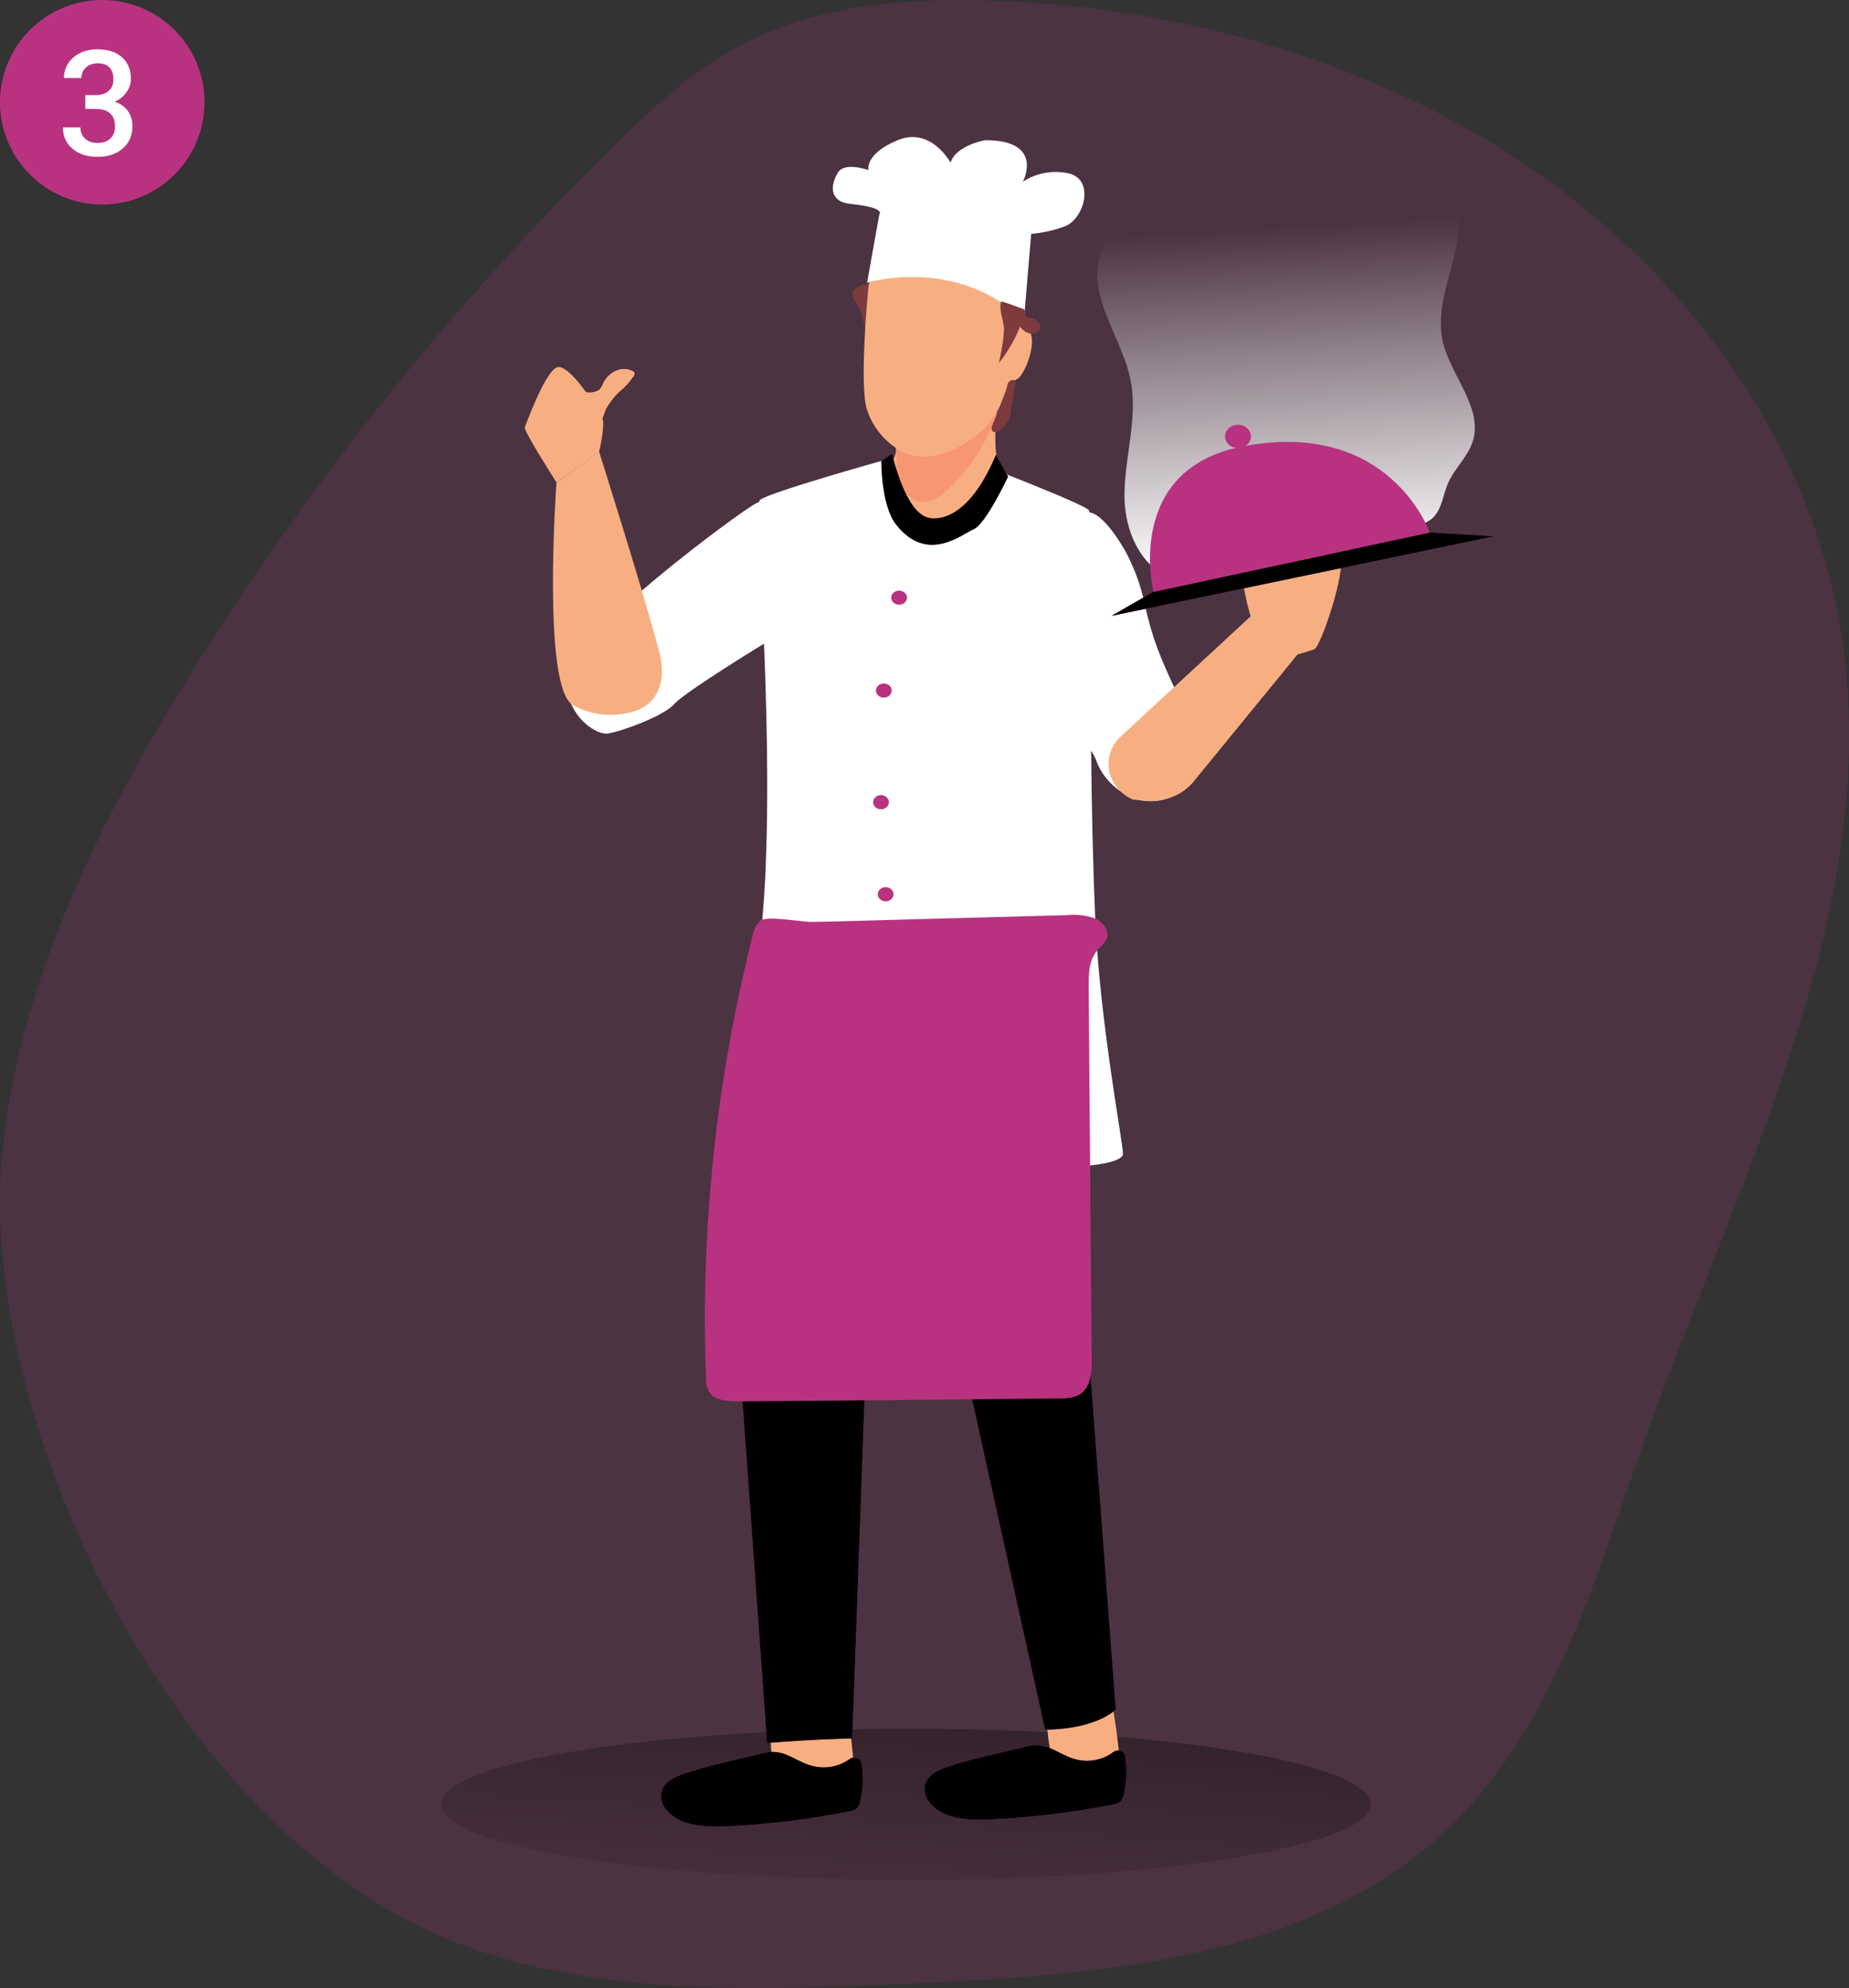 <svg width="226" height="243" viewBox="0 0 226 243" fill="none" xmlns="http://www.w3.org/2000/svg">
<rect x="0" y="0" width="226" height="243" fill="#333333" stroke="none"/>
<g clip-path="url(#clip0)">
<path opacity="0.18" d="M56.946 237.887C73.752 243.984 92.436 243.287 110.508 242.492C133.019 241.508 157.394 239.827 174.161 226.014C189.337 213.514 194.577 194.072 200.926 176.262C212.625 143.37 230.851 110.172 224.82 76.025C220.938 54.274 206.966 34.462 187.932 21.138C168.898 7.814 144.974 0.824 121.057 0.064C110.888 -0.257 100.339 0.594 91.396 5.065C85.124 8.205 80.001 12.948 75.095 17.748C55.097 37.456 37.7 59.174 23.248 82.47C12.187 100.273 2.709 119.443 0.38 139.82C-3.4 172.669 21.269 224.989 56.946 237.887Z" fill="#B83280"/>
<path d="M137.444 60.572C137.444 55.822 139.129 51.064 138.174 46.397C137.149 41.353 133.128 36.631 134.347 31.601C135.123 28.476 137.77 26.02 140.324 23.816L145.238 19.505C145.769 18.973 146.406 18.535 147.117 18.214C147.889 17.971 148.705 17.862 149.523 17.893C154.626 17.81 159.726 17.856 164.823 18.033C169.046 18.172 173.804 18.647 176.413 21.633C178.741 24.339 178.501 28.176 177.678 31.531C176.855 34.887 175.59 38.305 176.335 41.674C177.282 45.951 181.404 49.913 179.968 54.078C179.347 55.898 177.732 57.321 176.971 59.1C176.343 60.565 176.257 62.302 175.015 63.404C174.121 64.066 173.051 64.509 171.91 64.688C163.76 66.627 155.609 69.069 147.427 70.813C140.697 72.257 137.421 65.972 137.444 60.572Z" fill="url(#paint0_linear)"/>
<path d="M110.741 229.795C142.097 229.795 167.517 225.653 167.517 220.545C167.517 215.436 142.097 211.294 110.741 211.294C79.385 211.294 53.965 215.436 53.965 220.545C53.965 225.653 79.385 229.795 110.741 229.795Z" fill="url(#paint1_linear)"/>
<path d="M103.568 209.355C103.568 209.355 104.795 216.575 104.135 217.398C103.475 218.221 99.617 217.942 97.242 217.475C94.867 217.008 94.292 214.238 94.292 214.238L94.129 211.964L103.568 209.355Z" fill="#F7AF81"/>
<path d="M135.721 206.851C135.721 206.851 137.274 215.682 136.746 216.45C136.218 217.217 132.577 217.098 130.458 216.868C128.339 216.638 128.067 211.81 128.067 211.81L127.71 209.836L135.721 206.851Z" fill="#F7AF81"/>
<path d="M104.314 36.477C104.49 36.843 104.708 37.192 104.966 37.517C105.781 38.807 105.385 40.565 106.394 41.744C106.642 40.795 108.723 34.126 107.737 33.694C107.504 33.589 106.278 34.51 105.99 34.629C105.105 34.97 103.871 35.242 104.314 36.477Z" fill="#7D3B3D"/>
<path d="M130.481 120.642L132.5 157.656L136.381 208.944C136.381 208.944 134.153 211.343 127.741 211.42L116.206 159.226L110.772 132.717L106.115 158.591L104.166 212.487C104.166 212.487 99.641 212.571 93.757 213.045L89.945 159.903L93.718 118.745L130.481 120.642Z" fill="#B83280"/>
<path d="M130.481 120.642L132.5 157.656L136.381 208.944C136.381 208.944 134.153 211.343 127.741 211.42L116.206 159.226L110.772 132.717L106.115 158.591L104.166 212.487C104.166 212.487 99.641 212.571 93.757 213.045L89.945 159.903L93.718 118.745L130.481 120.642Z" fill="url(#paint2_linear)"/>
<path d="M97.615 60.705L94.083 78.249C93.764 78.438 83.642 84.611 82.439 86.034C81.236 87.457 76.104 89.369 74.35 89.648C72.596 89.927 68.691 86.927 69.32 82.351C69.949 77.775 90.279 62.609 92.406 61.528C94.533 60.447 97.615 60.705 97.615 60.705Z" fill="white"/>
<path d="M95.332 69.745L94.083 78.249C93.764 78.437 83.642 84.611 82.439 86.034C81.236 87.457 76.104 89.369 74.35 89.648C72.596 89.927 68.691 86.927 69.32 82.351L80.188 80.956L95.332 69.745Z" fill="url(#paint3_linear)"/>
<path d="M137.258 141.04C137.258 141.319 136.955 141.563 136.482 141.772C133.152 143.209 119.986 142.937 111.859 142.198C111.083 142.128 110.85 132.076 110.85 132.076C110.85 132.076 107.993 141.765 107.341 141.647C100.308 140.447 88.299 139.205 88.299 139.205C91.18 128.859 92.927 118.284 93.516 107.632C94.548 86.306 92.119 61.66 92.887 61.102C94.277 60.098 107.721 56.345 107.721 56.345L121.694 57.433L123.41 58.131C126.359 59.303 132.166 61.618 133.051 62.316C133.097 62.316 133.128 62.47 133.159 62.672C133.253 63.3 133.299 64.716 133.322 66.746C133.377 71.49 133.322 79.575 133.369 88.818C133.369 89.794 133.369 90.785 133.369 91.79C133.431 98.431 133.579 105.539 133.874 112.348C134.432 125.044 137.336 140.084 137.258 141.04Z" fill="white"/>
<path d="M137.258 141.04C137.258 141.319 136.955 141.563 136.482 141.772C132.978 142.163 129.455 142.396 125.925 142.47L127.741 133.303L125.7 85.867L130.916 79.351L133.338 88.825C133.338 96.296 133.509 104.527 133.858 112.354C134.432 125.044 137.336 140.084 137.258 141.04Z" fill="url(#paint4_linear)"/>
<path d="M144.733 96.142C143.422 97.886 140.604 98.361 138.446 97.538C137.386 97.083 136.442 96.437 135.673 95.64C134.904 94.844 134.325 93.912 133.975 92.906C133.809 92.503 133.601 92.115 133.353 91.748C132.274 90.087 130.543 88.336 130.466 86.641C130.256 82.616 128.595 78.598 128.587 74.566C128.587 71.462 130.916 68.113 132.166 64.925C132.471 64.178 132.703 63.407 132.857 62.623C132.947 62.613 133.038 62.613 133.128 62.623C134.836 62.818 136.932 66.272 137.576 67.415C138.665 69.448 139.448 71.602 139.905 73.82C140.899 78.277 141.846 80.405 143.786 84.59C144.477 86.055 144.71 89.983 145.184 91.517C145.482 92.272 145.597 93.076 145.519 93.874C145.441 94.672 145.174 95.446 144.733 96.142Z" fill="white"/>
<path d="M143.833 84.611L140.146 88.797C140.146 88.797 137.77 82.679 137.103 79.777C136.497 77.21 134.564 69.864 133.299 66.718C133.171 66.378 133.02 66.045 132.849 65.72C132.666 65.432 132.439 65.169 132.174 64.939C129.643 62.658 121.966 59.156 121.966 59.156L123.386 58.11C126.336 59.282 132.143 61.598 133.027 62.295C133.074 62.295 133.105 62.449 133.136 62.651C134.844 62.846 136.94 66.299 137.584 67.443C138.673 69.476 139.456 71.629 139.913 73.847C140.906 78.298 141.854 80.426 143.833 84.611Z" fill="url(#paint5_linear)"/>
<path d="M122.113 48.252C122.113 48.252 121.221 54.098 121.935 56.261C122.649 58.423 119.342 64.904 114.444 65.33C109.546 65.755 108.793 58.242 108.7 57.363C108.606 56.484 110.042 55.919 109.328 53.757C108.614 51.594 121.36 45.651 122.113 48.252Z" fill="#F7AF81"/>
<path d="M109.328 53.729C109.724 55.502 109.655 57.334 109.126 59.079C110.423 59.965 111.618 61.486 113.008 61.367C115.942 61.13 120.134 55.236 121.694 51.12C121.694 51.043 121.748 50.966 121.772 50.889C121.911 49.41 122.082 48.252 122.082 48.252C121.36 45.651 108.622 51.566 109.328 53.729Z" fill="#F69771"/>
<path d="M106.115 35.431C106.115 35.431 105.005 46.92 105.952 50.017C106.899 53.115 109.833 55.8 112.775 55.828C115.717 55.856 120.18 53.687 122.191 49.724C124.201 45.762 125.296 36.052 124.822 34.719C124.349 33.387 121.422 29.18 113.559 29.752C108.148 30.143 106.138 33.666 106.115 35.431Z" fill="#F7AF81"/>
<path d="M122.967 41.974C122.967 41.974 123.192 39.288 125.242 40.014C127.291 40.739 125.327 45.776 124.388 46.292C123.975 46.574 123.483 46.745 122.967 46.788" fill="#F7AF81"/>
<path d="M77.603 86.913C77.603 86.913 82.159 85.804 80.568 79.617C78.977 73.429 73.225 55.201 73.225 55.201L68.016 58.961C68.016 58.961 66.207 83.983 70.011 86.167C71.129 86.804 72.394 87.203 73.71 87.332C75.026 87.462 76.358 87.319 77.603 86.913Z" fill="#F7AF81"/>
<path d="M73.225 55.222C73.225 55.222 74.001 51.985 73.628 51.12C73.255 50.255 69.452 44.053 67.954 44.953C66.456 45.853 64.313 51.831 64.142 52.236C63.971 52.641 68.016 58.961 68.016 58.961L73.225 55.222Z" fill="#F7AF81"/>
<path d="M145.898 95.528L158.838 79.7L158.458 70.157L136.955 90.052C136.382 90.604 135.959 91.267 135.719 91.99C135.48 92.714 135.429 93.477 135.573 94.221C135.717 94.964 136.05 95.667 136.547 96.276C137.044 96.884 137.692 97.38 138.438 97.726L140.037 97.872C141.157 97.979 142.288 97.818 143.317 97.406C144.346 96.995 145.236 96.347 145.898 95.528Z" fill="#F7AF81"/>
<path d="M157.091 80.321C158.301 80.097 159.485 79.777 160.631 79.365C161.578 78.912 164.59 69.25 163.736 68.609C162.882 67.967 159.343 66.153 158.357 66.739C157.371 67.325 152.054 71.915 152.054 71.915C152.054 71.915 153.56 81.284 157.091 80.321Z" fill="#F7AF81"/>
<path d="M107.729 56.345L109.041 55.473C109.041 55.473 110.594 62.553 113.404 63.265C113.404 63.265 117.883 64.841 121.733 55.591L123.208 58.263C123.208 58.263 120.483 64.067 119.016 64.681C117.549 65.295 113.303 68.992 109.491 64.067C107.683 61.702 107.729 56.345 107.729 56.345Z" fill="#B83280"/>
<path d="M107.729 56.345L109.041 55.473C109.041 55.473 110.594 62.553 113.404 63.265C113.404 63.265 117.883 64.841 121.733 55.591L123.208 58.263C123.208 58.263 120.483 64.067 119.016 64.681C117.549 65.295 113.303 68.992 109.491 64.067C107.683 61.702 107.729 56.345 107.729 56.345Z" fill="url(#paint6_linear)"/>
<path d="M75.631 47.953C76.36 47.367 76.985 46.684 77.486 45.93C77.562 45.814 77.585 45.676 77.548 45.546C77.501 45.465 77.428 45.4 77.339 45.358C77.008 45.189 76.635 45.101 76.256 45.101C75.876 45.101 75.503 45.189 75.173 45.358C74.511 45.701 73.997 46.234 73.713 46.871C73.615 47.143 73.463 47.396 73.263 47.618C73.007 47.787 72.709 47.9 72.395 47.947C72.081 47.995 71.759 47.975 71.455 47.89C71.303 47.844 71.14 47.844 70.989 47.89C70.748 48.002 70.717 48.294 70.74 48.539C70.81 49.299 71.882 51.887 73.124 51.692C73.636 51.608 73.9 50.297 74.109 49.927C74.514 49.209 75.026 48.545 75.631 47.953Z" fill="#F7AF81"/>
<path d="M105.983 34.545C105.983 34.545 116.85 31.224 125.148 39.17L126.041 28.587C127.402 28.468 128.738 28.177 130.008 27.722C132.5 26.906 133.889 22.023 130.683 21.207C129.714 20.984 128.702 20.96 127.721 21.136C126.74 21.313 125.816 21.685 125.016 22.225C125.016 22.225 127.741 17.133 120.429 17.133C120.429 17.133 116.858 17.74 116.183 19.881C116.183 19.881 113.8 15.452 109.724 17.133C105.649 18.814 106.153 20.795 106.153 20.795C106.153 20.795 103.258 19.728 102.412 21.102C101.566 22.476 101.193 24.639 103.964 24.925C108.381 25.378 107.481 26.195 107.481 26.195L105.983 34.545Z" fill="white"/>
<path d="M122.082 44.381C123.173 43.007 124.048 41.505 124.683 39.916C124.926 40.293 125.308 40.581 125.762 40.733C125.989 40.803 126.236 40.803 126.463 40.733C126.691 40.664 126.886 40.529 127.019 40.349C127.112 40.172 127.142 39.973 127.106 39.78C127.07 39.587 126.969 39.408 126.817 39.268C126.511 38.988 126.109 38.809 125.676 38.758C125.554 38.75 125.438 38.709 125.343 38.64C125.141 38.444 125.342 38.103 125.226 37.879C125.131 37.78 125.003 37.712 124.861 37.684C124.155 37.475 123.053 36.986 122.369 36.847C122.012 37.872 122.796 39.358 122.711 40.481C122.607 41.793 122.396 43.096 122.082 44.381Z" fill="#7D3B3D"/>
<path d="M123.542 50.429C123.514 50.729 123.444 51.024 123.332 51.308C123.009 51.877 122.524 52.358 121.927 52.703C121.845 52.767 121.746 52.813 121.64 52.836C121.533 52.835 121.429 52.799 121.349 52.735C121.27 52.67 121.218 52.583 121.205 52.487C121.183 52.293 121.221 52.098 121.314 51.922L122.82 48.085C122.94 47.802 123.033 47.51 123.099 47.213C123.111 47.074 123.148 46.937 123.208 46.809C123.316 46.62 123.697 46.348 123.984 46.474C124.271 46.599 124.031 47.311 123.984 47.548L123.542 50.429Z" fill="#7D3B3D"/>
<path d="M135.861 75.277L182.592 65.553L174.79 65.085L140.953 72.347L135.861 75.277Z" fill="#B83280"/>
<path d="M135.861 75.277L182.592 65.553L174.79 65.085L140.953 72.347L135.861 75.277Z" fill="url(#paint7_linear)"/>
<path d="M140.984 72.355C140.984 72.355 137.274 57.419 151.852 54.573C169.869 51.085 174.759 65.093 174.759 65.093L140.984 72.355Z" fill="#B83280"/>
<path d="M174.79 65.092L140.984 72.354C140.984 72.354 137.274 57.419 151.852 54.573C152.713 54.405 153.544 54.28 154.344 54.189C169.092 52.501 173.991 63.167 174.674 64.862L174.79 65.092Z" fill="url(#paint8_linear)"/>
<path d="M174.697 64.862L147.419 70.722C147.419 70.722 144.454 58.717 154.406 54.189C169.085 52.501 174.014 63.146 174.697 64.862Z" fill="url(#paint9_linear)"/>
<path d="M151.316 54.768C152.191 54.768 152.9 54.131 152.9 53.345C152.9 52.559 152.191 51.922 151.316 51.922C150.442 51.922 149.733 52.559 149.733 53.345C149.733 54.131 150.442 54.768 151.316 54.768Z" fill="#B83280"/>
<path d="M83.58 216.812C82.229 217.273 80.801 217.984 80.801 219.54C80.809 220.156 81.044 220.752 81.468 221.235C83.122 223.23 86.18 223.328 88.866 223.23C93.879 223 98.862 222.393 103.763 221.417C104.097 221.373 104.415 221.256 104.686 221.075C104.945 220.814 105.108 220.487 105.152 220.14C105.498 218.622 105.551 217.063 105.307 215.529C105.286 215.388 105.223 215.254 105.125 215.141C105.027 215.029 104.898 214.942 104.75 214.889C104.603 214.835 104.443 214.818 104.286 214.839C104.128 214.859 103.98 214.917 103.856 215.006C102.882 215.724 101.644 216.088 100.386 216.024C97.397 215.85 96.256 213.499 93.205 214.301C90.031 215.131 86.646 215.752 83.58 216.812Z" fill="#B83280"/>
<path d="M115.795 215.975C114.444 216.436 113.016 217.147 113.008 218.696C113.022 219.314 113.259 219.911 113.683 220.398C115.329 222.393 118.395 222.491 121.081 222.386C126.094 222.156 131.077 221.549 135.977 220.572C136.313 220.532 136.631 220.414 136.901 220.231C137.163 219.971 137.326 219.644 137.367 219.296C137.715 217.762 137.764 216.185 137.514 214.636C137.493 214.499 137.432 214.37 137.337 214.261C137.242 214.152 137.117 214.068 136.974 214.017C136.832 213.966 136.676 213.95 136.524 213.97C136.372 213.991 136.229 214.047 136.109 214.134C135.138 214.886 133.882 215.276 132.601 215.222C129.612 215.04 128.463 212.696 125.42 213.492C122.245 214.294 118.892 214.915 115.795 215.975Z" fill="#B83280"/>
<path d="M83.58 216.812C82.229 217.273 80.801 217.984 80.801 219.54C80.809 220.156 81.044 220.752 81.468 221.235C83.122 223.23 86.18 223.328 88.866 223.23C93.879 223 98.862 222.393 103.763 221.417C104.097 221.373 104.415 221.256 104.686 221.075C104.945 220.814 105.108 220.487 105.152 220.14C105.498 218.622 105.551 217.063 105.307 215.529C105.286 215.388 105.223 215.254 105.125 215.141C105.027 215.029 104.898 214.942 104.75 214.889C104.603 214.835 104.443 214.818 104.286 214.839C104.128 214.859 103.98 214.917 103.856 215.006C102.882 215.724 101.644 216.088 100.386 216.024C97.397 215.85 96.256 213.499 93.205 214.301C90.031 215.131 86.646 215.752 83.58 216.812Z" fill="url(#paint10_linear)"/>
<path d="M115.795 215.975C114.444 216.436 113.016 217.147 113.008 218.696C113.022 219.314 113.259 219.911 113.683 220.398C115.329 222.393 118.395 222.491 121.081 222.386C126.094 222.156 131.077 221.549 135.977 220.572C136.313 220.532 136.631 220.414 136.901 220.231C137.163 219.971 137.326 219.644 137.367 219.296C137.715 217.762 137.764 216.185 137.514 214.636C137.493 214.499 137.432 214.37 137.337 214.261C137.242 214.152 137.117 214.068 136.974 214.017C136.832 213.966 136.676 213.95 136.524 213.97C136.372 213.991 136.229 214.047 136.109 214.134C135.138 214.886 133.882 215.276 132.601 215.222C129.612 215.04 128.463 212.696 125.42 213.492C122.245 214.294 118.892 214.915 115.795 215.975Z" fill="url(#paint11_linear)"/>
<path d="M109.895 73.917C110.427 73.917 110.858 73.53 110.858 73.052C110.858 72.574 110.427 72.187 109.895 72.187C109.363 72.187 108.932 72.574 108.932 73.052C108.932 73.53 109.363 73.917 109.895 73.917Z" fill="#B83280"/>
<path d="M108.024 85.274C108.556 85.274 108.987 84.887 108.987 84.409C108.987 83.931 108.556 83.544 108.024 83.544C107.493 83.544 107.062 83.931 107.062 84.409C107.062 84.887 107.493 85.274 108.024 85.274Z" fill="#B83280"/>
<path d="M107.683 98.919C108.214 98.919 108.645 98.531 108.645 98.054C108.645 97.576 108.214 97.189 107.683 97.189C107.151 97.189 106.72 97.576 106.72 98.054C106.72 98.531 107.151 98.919 107.683 98.919Z" fill="#B83280"/>
<path d="M108.249 110.171C108.781 110.171 109.212 109.784 109.212 109.306C109.212 108.828 108.781 108.441 108.249 108.441C107.718 108.441 107.287 108.828 107.287 109.306C107.287 109.784 107.718 110.171 108.249 110.171Z" fill="#B83280"/>
<path d="M108.474 126.976C109.006 126.976 109.437 126.589 109.437 126.111C109.437 125.633 109.006 125.246 108.474 125.246C107.943 125.246 107.512 125.633 107.512 126.111C107.512 126.589 107.943 126.976 108.474 126.976Z" fill="#B83280"/>
<path d="M130.489 111.859C131.635 111.747 132.794 111.889 133.866 112.271C134.898 112.738 135.667 113.847 135.248 114.81C134.955 115.298 134.583 115.745 134.145 116.136C133.09 117.37 133.051 119.051 133.066 120.614L133.439 166.397C133.439 167.96 133.268 169.836 131.731 170.583C131.037 170.854 130.281 170.971 129.527 170.925C116.46 171.073 103.395 171.197 90.333 171.294C88.975 171.294 87.368 171.197 86.677 170.143C86.399 169.624 86.268 169.051 86.297 168.476C85.603 150.32 87.51 132.159 91.971 114.44C92.073 113.748 92.394 113.097 92.895 112.564C93.671 111.866 98.003 112.71 99.167 112.689C102.699 112.634 106.223 112.508 109.747 112.417L130.489 111.859Z" fill="#B83280"/>
<path d="M130.489 111.859C131.635 111.747 132.794 111.889 133.866 112.271C134.898 112.738 135.667 113.847 135.248 114.81C134.955 115.298 134.583 115.745 134.145 116.136C133.09 117.37 133.051 119.051 133.066 120.614L133.439 166.397C133.439 167.96 133.268 169.836 131.731 170.583C131.037 170.854 130.281 170.971 129.527 170.925C116.46 171.073 103.395 171.197 90.333 171.294C88.975 171.294 87.368 171.197 86.677 170.143C86.399 169.624 86.268 169.051 86.297 168.476C85.603 150.32 87.51 132.159 91.971 114.44C92.073 113.748 92.394 113.097 92.895 112.564C93.671 111.866 98.003 112.71 99.167 112.689C102.699 112.634 106.223 112.508 109.747 112.417L130.489 111.859Z" fill="url(#paint12_linear)"/>
</g>
<circle cx="12.5" cy="12.5" r="12.5" fill="#B83280"/>
<path d="M10.428 11.626H11.729C12.385 11.62 12.903 11.45 13.284 11.116C13.671 10.782 13.864 10.299 13.864 9.666C13.864 9.057 13.703 8.585 13.381 8.251C13.065 7.911 12.578 7.741 11.922 7.741C11.348 7.741 10.876 7.908 10.507 8.242C10.138 8.57 9.953 9.001 9.953 9.534H7.817C7.817 8.878 7.99 8.28 8.336 7.741C8.688 7.202 9.174 6.783 9.795 6.484C10.422 6.18 11.122 6.027 11.896 6.027C13.173 6.027 14.175 6.35 14.901 6.994C15.634 7.633 16 8.523 16 9.666C16 10.24 15.815 10.782 15.446 11.292C15.083 11.796 14.611 12.177 14.031 12.435C14.734 12.675 15.268 13.053 15.631 13.568C16 14.084 16.185 14.699 16.185 15.414C16.185 16.562 15.789 17.477 14.998 18.156C14.213 18.836 13.179 19.176 11.896 19.176C10.665 19.176 9.657 18.848 8.872 18.191C8.087 17.535 7.694 16.662 7.694 15.572H9.83C9.83 16.135 10.018 16.592 10.393 16.943C10.773 17.295 11.283 17.471 11.922 17.471C12.584 17.471 13.105 17.295 13.486 16.943C13.867 16.592 14.058 16.082 14.058 15.414C14.058 14.74 13.858 14.222 13.46 13.858C13.062 13.495 12.47 13.313 11.685 13.313H10.428V11.626Z" fill="white"/>
<defs>
<linearGradient id="paint0_linear" x1="156.044" y1="26.843" x2="158.515" y2="69.647" gradientUnits="userSpaceOnUse">
<stop offset="0.02" stop-color="white" stop-opacity="0"/>
<stop offset="0.39" stop-color="white" stop-opacity="0.39"/>
<stop offset="1" stop-color="white"/>
</linearGradient>
<linearGradient id="paint1_linear" x1="116.586" y1="150.136" x2="109.997" y2="248.434" gradientUnits="userSpaceOnUse">
<stop offset="0.01"/>
<stop offset="0.83" stop-opacity="0.07"/>
<stop offset="1" stop-opacity="0"/>
</linearGradient>
<linearGradient id="paint2_linear" x1="9185.79" y1="13588.7" x2="13132" y2="37760.6" gradientUnits="userSpaceOnUse">
<stop offset="0.01"/>
<stop offset="0.83" stop-opacity="0.07"/>
<stop offset="1" stop-opacity="0"/>
</linearGradient>
<linearGradient id="paint3_linear" x1="4719.89" y1="3096.24" x2="4460.31" y2="2076.48" gradientUnits="userSpaceOnUse">
<stop offset="0.01"/>
<stop offset="0.83" stop-opacity="0.07"/>
<stop offset="1" stop-opacity="0"/>
</linearGradient>
<linearGradient id="paint4_linear" x1="3717.51" y1="10558.3" x2="2478.69" y2="10546.2" gradientUnits="userSpaceOnUse">
<stop offset="0.01"/>
<stop offset="0.83" stop-opacity="0.07"/>
<stop offset="1" stop-opacity="0"/>
</linearGradient>
<linearGradient id="paint5_linear" x1="5910.21" y1="2585.5" x2="4784.44" y2="3158.56" gradientUnits="userSpaceOnUse">
<stop offset="0.01"/>
<stop offset="0.83" stop-opacity="0.07"/>
<stop offset="1" stop-opacity="0"/>
</linearGradient>
<linearGradient id="paint6_linear" x1="3338.14" y1="742.153" x2="3327.68" y2="1321.73" gradientUnits="userSpaceOnUse">
<stop offset="0.01"/>
<stop offset="0.83" stop-opacity="0.07"/>
<stop offset="1" stop-opacity="0"/>
</linearGradient>
<linearGradient id="paint7_linear" x1="9455.85" y1="922.322" x2="9475.25" y2="1186.07" gradientUnits="userSpaceOnUse">
<stop offset="0.01"/>
<stop offset="0.83" stop-opacity="0.07"/>
<stop offset="1" stop-opacity="0"/>
</linearGradient>
<linearGradient id="paint8_linear" x1="8877.67" y1="1384.08" x2="8967.98" y2="2024.37" gradientUnits="userSpaceOnUse">
<stop offset="0.02" stop-color="white" stop-opacity="0"/>
<stop offset="0.39" stop-color="white" stop-opacity="0.39"/>
<stop offset="1" stop-color="white"/>
</linearGradient>
<linearGradient id="paint9_linear" x1="7334.54" y1="1256.06" x2="7423.96" y2="1819.42" gradientUnits="userSpaceOnUse">
<stop offset="0.02" stop-color="white" stop-opacity="0"/>
<stop offset="0.39" stop-color="white" stop-opacity="0.39"/>
<stop offset="1" stop-color="white"/>
</linearGradient>
<linearGradient id="paint10_linear" x1="4412.52" y1="2774.1" x2="4445.36" y2="3610.39" gradientUnits="userSpaceOnUse">
<stop offset="0.01"/>
<stop offset="0.83" stop-opacity="0.07"/>
<stop offset="1" stop-opacity="0"/>
</linearGradient>
<linearGradient id="paint11_linear" x1="5466.38" y1="2742.29" x2="5498.93" y2="3575.41" gradientUnits="userSpaceOnUse">
<stop offset="0.01"/>
<stop offset="0.83" stop-opacity="0.07"/>
<stop offset="1" stop-opacity="0"/>
</linearGradient>
<linearGradient id="paint12_linear" x1="10039.6" y1="16272.2" x2="10008.7" y2="7728.47" gradientUnits="userSpaceOnUse">
<stop offset="0.01"/>
<stop offset="0.83" stop-opacity="0.07"/>
<stop offset="1" stop-opacity="0"/>
</linearGradient>
<clipPath id="clip0">
<rect width="226" height="243" fill="white"/>
</clipPath>
</defs>
</svg>
